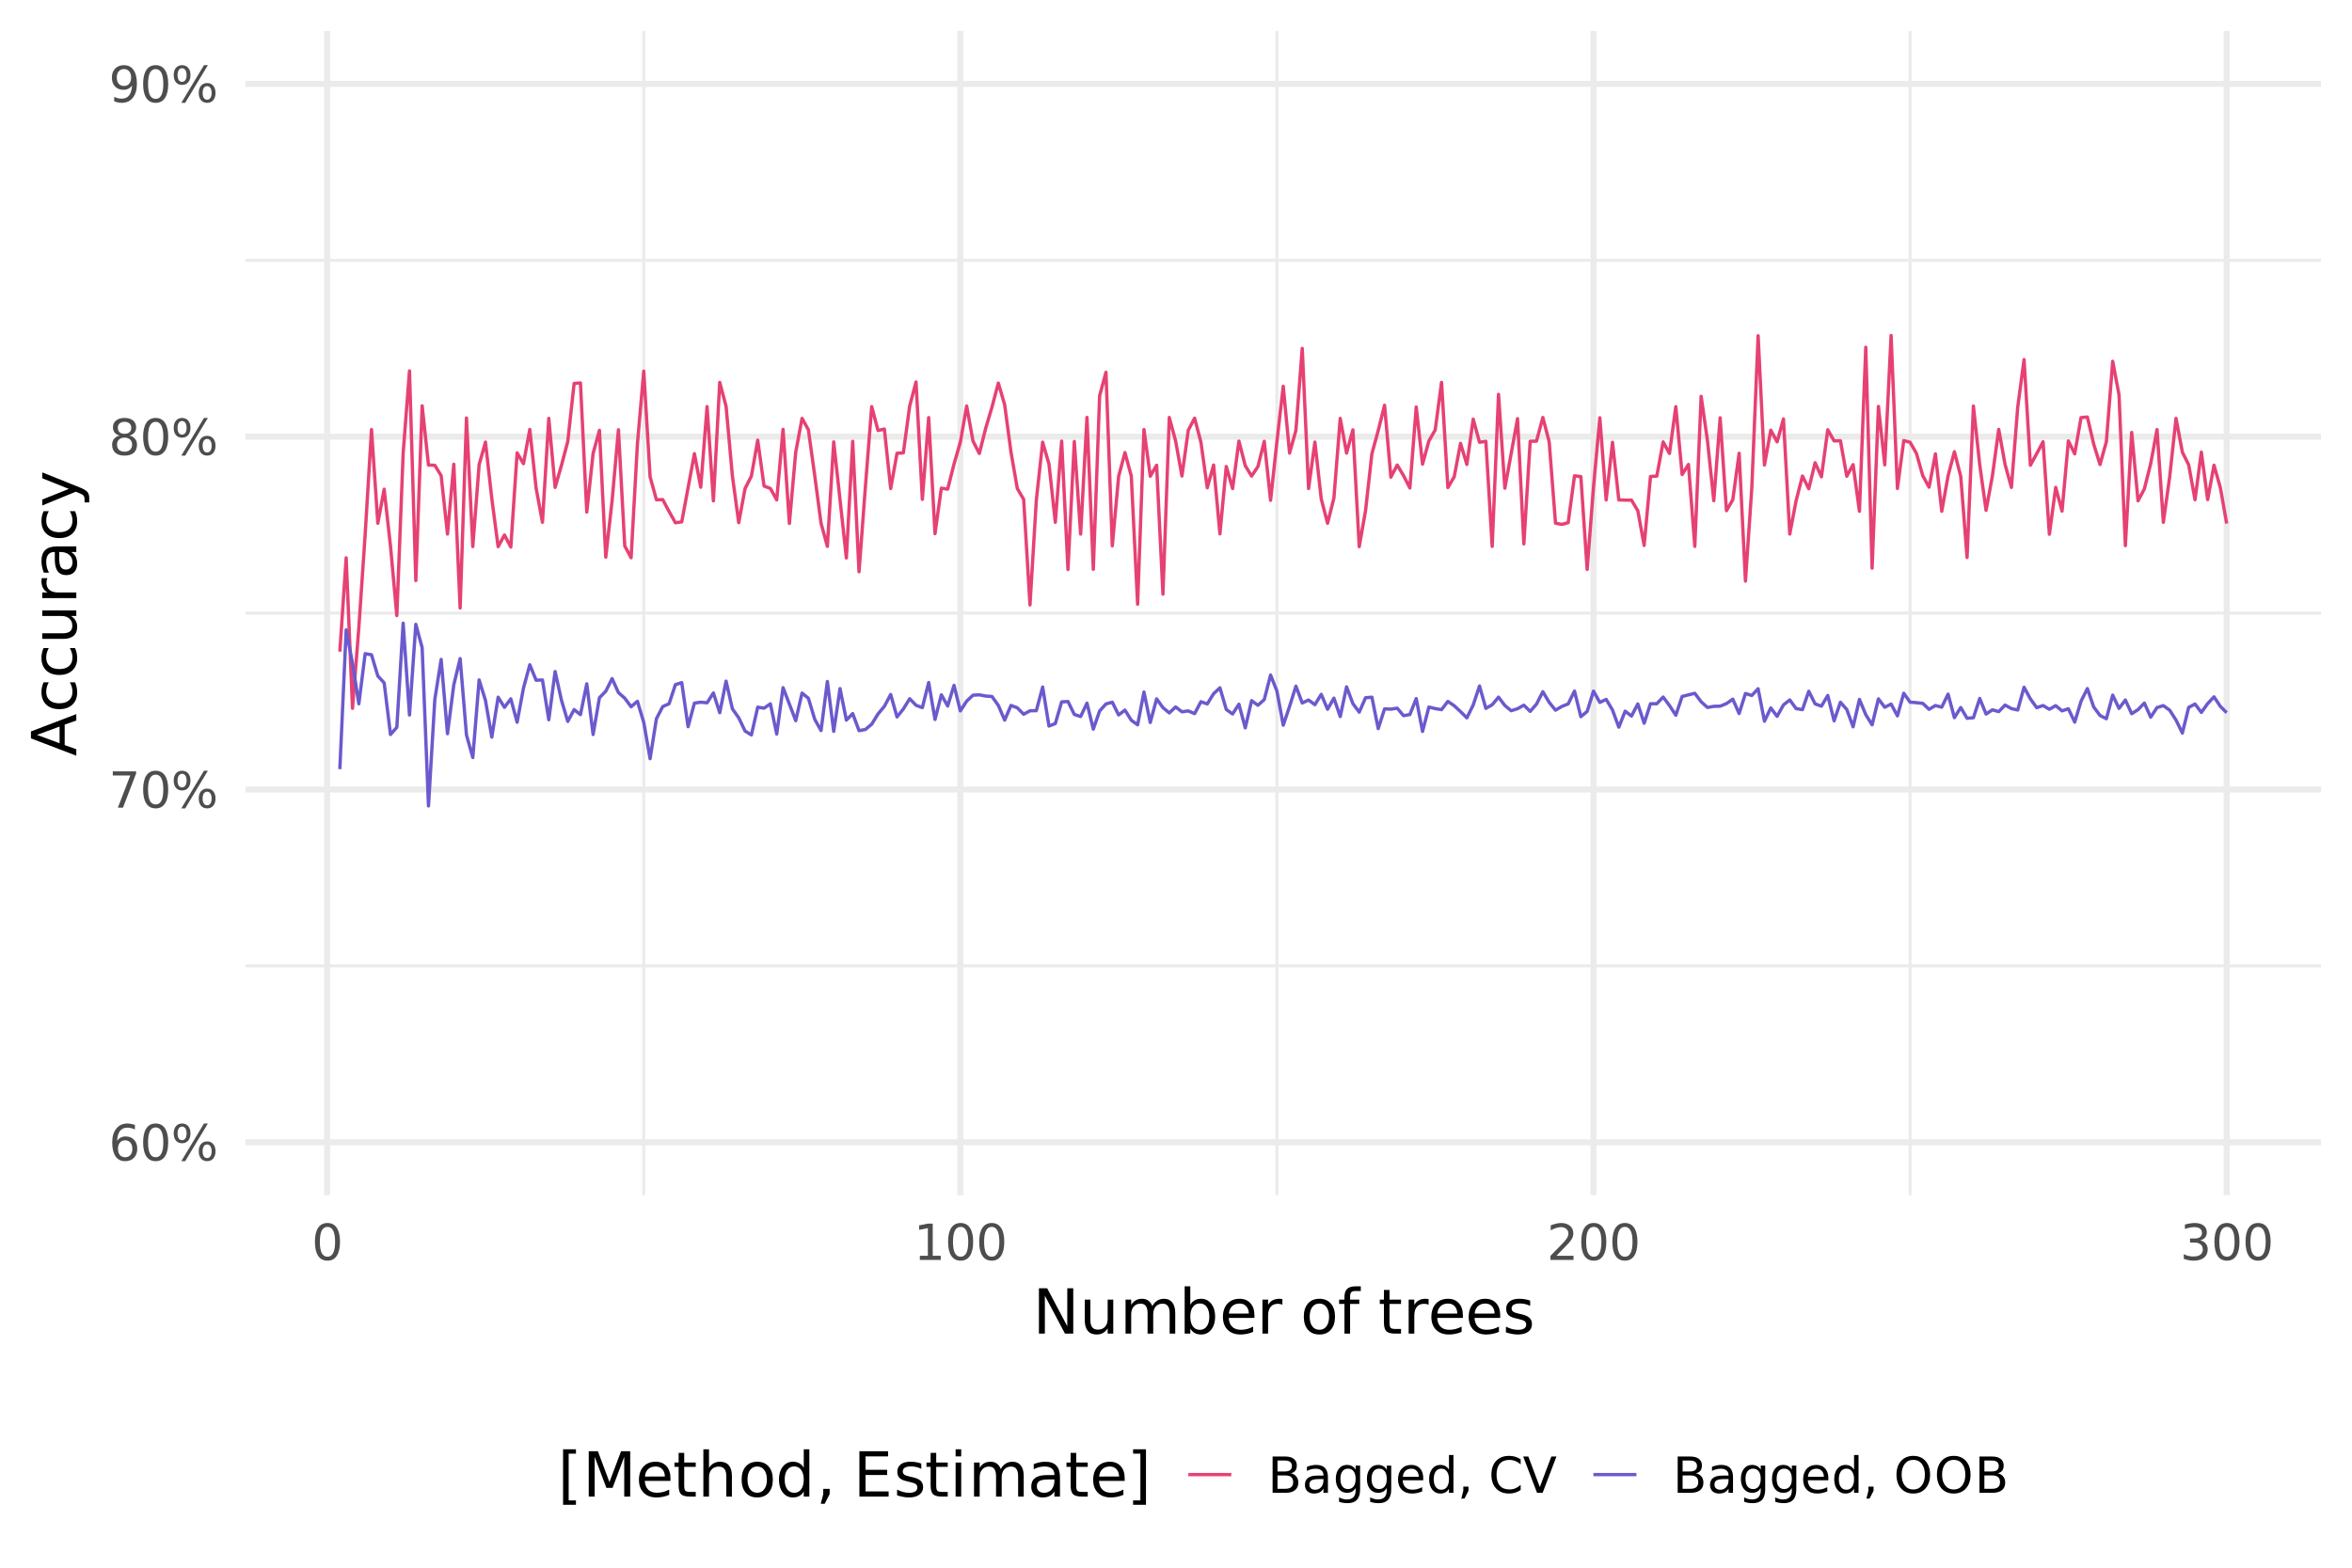 <?xml version="1.0" encoding="UTF-8"?>
<svg xmlns="http://www.w3.org/2000/svg" xmlns:xlink="http://www.w3.org/1999/xlink" width="756" height="504" viewBox="0 0 756 504">
<defs>
<g>
<g id="glyph-0-0">
<path d="M 0.797 2.828 L 0.797 -11.281 L 8.797 -11.281 L 8.797 2.828 Z M 1.703 1.938 L 7.906 1.938 L 7.906 -10.391 L 1.703 -10.391 Z M 1.703 1.938 "/>
</g>
<g id="glyph-0-1">
<path d="M 5.281 -6.469 C 4.57 -6.469 4.008 -6.223 3.594 -5.734 C 3.188 -5.254 2.984 -4.594 2.984 -3.75 C 2.984 -2.906 3.188 -2.238 3.594 -1.75 C 4.008 -1.27 4.57 -1.031 5.281 -1.031 C 5.988 -1.031 6.551 -1.27 6.969 -1.75 C 7.383 -2.238 7.594 -2.906 7.594 -3.75 C 7.594 -4.594 7.383 -5.254 6.969 -5.734 C 6.551 -6.223 5.988 -6.469 5.281 -6.469 Z M 8.422 -11.406 L 8.422 -9.969 C 8.023 -10.156 7.625 -10.297 7.219 -10.391 C 6.812 -10.492 6.41 -10.547 6.016 -10.547 C 4.973 -10.547 4.176 -10.191 3.625 -9.484 C 3.082 -8.785 2.77 -7.727 2.688 -6.312 C 3 -6.758 3.383 -7.102 3.844 -7.344 C 4.312 -7.594 4.82 -7.719 5.375 -7.719 C 6.551 -7.719 7.477 -7.359 8.156 -6.641 C 8.832 -5.93 9.172 -4.969 9.172 -3.75 C 9.172 -2.551 8.816 -1.586 8.109 -0.859 C 7.398 -0.129 6.457 0.234 5.281 0.234 C 3.938 0.234 2.906 -0.281 2.188 -1.312 C 1.477 -2.352 1.125 -3.859 1.125 -5.828 C 1.125 -7.672 1.562 -9.141 2.438 -10.234 C 3.312 -11.328 4.484 -11.875 5.953 -11.875 C 6.348 -11.875 6.75 -11.832 7.156 -11.75 C 7.562 -11.676 7.984 -11.562 8.422 -11.406 Z M 8.422 -11.406 "/>
</g>
<g id="glyph-0-2">
<path d="M 5.094 -10.625 C 4.281 -10.625 3.664 -10.223 3.25 -9.422 C 2.844 -8.629 2.641 -7.43 2.641 -5.828 C 2.641 -4.223 2.844 -3.02 3.25 -2.219 C 3.664 -1.426 4.281 -1.031 5.094 -1.031 C 5.906 -1.031 6.516 -1.426 6.922 -2.219 C 7.336 -3.02 7.547 -4.223 7.547 -5.828 C 7.547 -7.43 7.336 -8.629 6.922 -9.422 C 6.516 -10.223 5.906 -10.625 5.094 -10.625 Z M 5.094 -11.875 C 6.395 -11.875 7.391 -11.359 8.078 -10.328 C 8.773 -9.297 9.125 -7.797 9.125 -5.828 C 9.125 -3.859 8.773 -2.352 8.078 -1.312 C 7.391 -0.281 6.395 0.234 5.094 0.234 C 3.781 0.234 2.781 -0.281 2.094 -1.312 C 1.406 -2.352 1.062 -3.859 1.062 -5.828 C 1.062 -7.797 1.406 -9.297 2.094 -10.328 C 2.781 -11.359 3.781 -11.875 5.094 -11.875 Z M 5.094 -11.875 "/>
</g>
<g id="glyph-0-3">
<path d="M 11.641 -5.141 C 11.18 -5.141 10.82 -4.945 10.562 -4.562 C 10.312 -4.176 10.188 -3.641 10.188 -2.953 C 10.188 -2.273 10.312 -1.738 10.562 -1.344 C 10.82 -0.957 11.18 -0.766 11.641 -0.766 C 12.078 -0.766 12.426 -0.957 12.688 -1.344 C 12.945 -1.738 13.078 -2.273 13.078 -2.953 C 13.078 -3.629 12.945 -4.16 12.688 -4.547 C 12.426 -4.941 12.078 -5.141 11.641 -5.141 Z M 11.641 -6.125 C 12.461 -6.125 13.113 -5.836 13.594 -5.266 C 14.082 -4.691 14.328 -3.922 14.328 -2.953 C 14.328 -1.973 14.082 -1.195 13.594 -0.625 C 13.102 -0.051 12.453 0.234 11.641 0.234 C 10.805 0.234 10.145 -0.051 9.656 -0.625 C 9.176 -1.195 8.938 -1.973 8.938 -2.953 C 8.938 -3.93 9.176 -4.703 9.656 -5.266 C 10.145 -5.836 10.805 -6.125 11.641 -6.125 Z M 3.578 -10.891 C 3.129 -10.891 2.773 -10.691 2.516 -10.297 C 2.254 -9.91 2.125 -9.379 2.125 -8.703 C 2.125 -8.016 2.25 -7.477 2.5 -7.094 C 2.758 -6.707 3.117 -6.516 3.578 -6.516 C 4.023 -6.516 4.379 -6.707 4.641 -7.094 C 4.898 -7.477 5.031 -8.016 5.031 -8.703 C 5.031 -9.379 4.898 -9.91 4.641 -10.297 C 4.379 -10.691 4.023 -10.891 3.578 -10.891 Z M 10.625 -11.875 L 11.875 -11.875 L 4.578 0.234 L 3.328 0.234 Z M 3.578 -11.875 C 4.398 -11.875 5.055 -11.586 5.547 -11.016 C 6.035 -10.453 6.281 -9.68 6.281 -8.703 C 6.281 -7.723 6.035 -6.945 5.547 -6.375 C 5.055 -5.812 4.398 -5.531 3.578 -5.531 C 2.742 -5.531 2.086 -5.812 1.609 -6.375 C 1.129 -6.945 0.891 -7.723 0.891 -8.703 C 0.891 -9.672 1.129 -10.441 1.609 -11.016 C 2.098 -11.586 2.754 -11.875 3.578 -11.875 Z M 3.578 -11.875 "/>
</g>
<g id="glyph-0-4">
<path d="M 1.312 -11.672 L 8.812 -11.672 L 8.812 -11 L 4.578 0 L 2.938 0 L 6.922 -10.344 L 1.312 -10.344 Z M 1.312 -11.672 "/>
</g>
<g id="glyph-0-5">
<path d="M 5.094 -5.547 C 4.344 -5.547 3.75 -5.344 3.312 -4.938 C 2.883 -4.539 2.672 -3.988 2.672 -3.281 C 2.672 -2.582 2.883 -2.031 3.312 -1.625 C 3.75 -1.227 4.344 -1.031 5.094 -1.031 C 5.844 -1.031 6.43 -1.227 6.859 -1.625 C 7.297 -2.031 7.516 -2.582 7.516 -3.281 C 7.516 -3.988 7.297 -4.539 6.859 -4.938 C 6.43 -5.344 5.844 -5.547 5.094 -5.547 Z M 3.516 -6.219 C 2.836 -6.383 2.305 -6.695 1.922 -7.156 C 1.547 -7.625 1.359 -8.191 1.359 -8.859 C 1.359 -9.785 1.691 -10.52 2.359 -11.062 C 3.023 -11.602 3.938 -11.875 5.094 -11.875 C 6.25 -11.875 7.156 -11.602 7.812 -11.062 C 8.477 -10.52 8.812 -9.785 8.812 -8.859 C 8.812 -8.191 8.625 -7.625 8.25 -7.156 C 7.875 -6.695 7.348 -6.383 6.672 -6.219 C 7.43 -6.039 8.023 -5.691 8.453 -5.172 C 8.879 -4.66 9.094 -4.031 9.094 -3.281 C 9.094 -2.156 8.742 -1.285 8.047 -0.672 C 7.359 -0.066 6.375 0.234 5.094 0.234 C 3.801 0.234 2.812 -0.066 2.125 -0.672 C 1.438 -1.285 1.094 -2.156 1.094 -3.281 C 1.094 -4.031 1.305 -4.66 1.734 -5.172 C 2.16 -5.691 2.754 -6.039 3.516 -6.219 Z M 2.938 -8.703 C 2.938 -8.098 3.125 -7.625 3.5 -7.281 C 3.875 -6.945 4.406 -6.781 5.094 -6.781 C 5.77 -6.781 6.297 -6.945 6.672 -7.281 C 7.055 -7.625 7.25 -8.098 7.25 -8.703 C 7.25 -9.305 7.055 -9.773 6.672 -10.109 C 6.297 -10.453 5.77 -10.625 5.094 -10.625 C 4.406 -10.625 3.875 -10.453 3.5 -10.109 C 3.125 -9.773 2.938 -9.305 2.938 -8.703 Z M 2.938 -8.703 "/>
</g>
<g id="glyph-0-6">
<path d="M 1.766 -0.25 L 1.766 -1.688 C 2.16 -1.5 2.562 -1.352 2.969 -1.25 C 3.375 -1.156 3.77 -1.109 4.156 -1.109 C 5.195 -1.109 5.992 -1.457 6.547 -2.156 C 7.098 -2.852 7.41 -3.914 7.484 -5.344 C 7.18 -4.895 6.797 -4.551 6.328 -4.312 C 5.867 -4.07 5.359 -3.953 4.797 -3.953 C 3.629 -3.953 2.707 -4.305 2.031 -5.016 C 1.352 -5.723 1.016 -6.688 1.016 -7.906 C 1.016 -9.102 1.367 -10.062 2.078 -10.781 C 2.785 -11.508 3.727 -11.875 4.906 -11.875 C 6.25 -11.875 7.273 -11.359 7.984 -10.328 C 8.703 -9.297 9.062 -7.797 9.062 -5.828 C 9.062 -3.984 8.625 -2.508 7.75 -1.406 C 6.875 -0.312 5.703 0.234 4.234 0.234 C 3.836 0.234 3.438 0.191 3.031 0.109 C 2.625 0.023 2.203 -0.094 1.766 -0.25 Z M 4.906 -5.188 C 5.613 -5.188 6.172 -5.426 6.578 -5.906 C 6.992 -6.395 7.203 -7.062 7.203 -7.906 C 7.203 -8.75 6.992 -9.41 6.578 -9.891 C 6.172 -10.379 5.613 -10.625 4.906 -10.625 C 4.195 -10.625 3.633 -10.379 3.219 -9.891 C 2.801 -9.41 2.594 -8.75 2.594 -7.906 C 2.594 -7.062 2.801 -6.395 3.219 -5.906 C 3.633 -5.426 4.195 -5.188 4.906 -5.188 Z M 4.906 -5.188 "/>
</g>
<g id="glyph-0-7">
<path d="M 1.984 -1.328 L 4.562 -1.328 L 4.562 -10.234 L 1.766 -9.672 L 1.766 -11.109 L 4.547 -11.672 L 6.125 -11.672 L 6.125 -1.328 L 8.703 -1.328 L 8.703 0 L 1.984 0 Z M 1.984 -1.328 "/>
</g>
<g id="glyph-0-8">
<path d="M 3.078 -1.328 L 8.578 -1.328 L 8.578 0 L 1.172 0 L 1.172 -1.328 C 1.773 -1.953 2.594 -2.785 3.625 -3.828 C 4.656 -4.867 5.305 -5.539 5.578 -5.844 C 6.078 -6.414 6.426 -6.895 6.625 -7.281 C 6.832 -7.676 6.938 -8.066 6.938 -8.453 C 6.938 -9.066 6.719 -9.566 6.281 -9.953 C 5.844 -10.348 5.273 -10.547 4.578 -10.547 C 4.086 -10.547 3.566 -10.457 3.016 -10.281 C 2.461 -10.113 1.875 -9.859 1.25 -9.516 L 1.25 -11.109 C 1.883 -11.359 2.477 -11.547 3.031 -11.672 C 3.582 -11.805 4.086 -11.875 4.547 -11.875 C 5.754 -11.875 6.719 -11.57 7.438 -10.969 C 8.156 -10.363 8.516 -9.555 8.516 -8.547 C 8.516 -8.066 8.426 -7.613 8.25 -7.188 C 8.07 -6.758 7.742 -6.254 7.266 -5.672 C 7.141 -5.516 6.727 -5.078 6.031 -4.359 C 5.332 -3.641 4.348 -2.629 3.078 -1.328 Z M 3.078 -1.328 "/>
</g>
<g id="glyph-0-9">
<path d="M 6.5 -6.297 C 7.25 -6.129 7.836 -5.789 8.266 -5.281 C 8.691 -4.77 8.906 -4.141 8.906 -3.391 C 8.906 -2.242 8.508 -1.352 7.719 -0.719 C 6.926 -0.082 5.801 0.234 4.344 0.234 C 3.852 0.234 3.348 0.18 2.828 0.078 C 2.305 -0.016 1.77 -0.16 1.219 -0.359 L 1.219 -1.875 C 1.656 -1.625 2.133 -1.43 2.656 -1.297 C 3.176 -1.172 3.723 -1.109 4.297 -1.109 C 5.285 -1.109 6.035 -1.301 6.547 -1.688 C 7.066 -2.082 7.328 -2.648 7.328 -3.391 C 7.328 -4.078 7.086 -4.613 6.609 -5 C 6.129 -5.395 5.457 -5.594 4.594 -5.594 L 3.234 -5.594 L 3.234 -6.891 L 4.656 -6.891 C 5.438 -6.891 6.031 -7.039 6.438 -7.344 C 6.852 -7.656 7.062 -8.102 7.062 -8.688 C 7.062 -9.289 6.848 -9.75 6.422 -10.062 C 5.992 -10.383 5.383 -10.547 4.594 -10.547 C 4.164 -10.547 3.703 -10.5 3.203 -10.406 C 2.711 -10.312 2.172 -10.164 1.578 -9.969 L 1.578 -11.375 C 2.172 -11.539 2.727 -11.664 3.25 -11.75 C 3.781 -11.832 4.273 -11.875 4.734 -11.875 C 5.93 -11.875 6.879 -11.602 7.578 -11.062 C 8.273 -10.52 8.625 -9.785 8.625 -8.859 C 8.625 -8.211 8.438 -7.664 8.062 -7.219 C 7.695 -6.77 7.176 -6.461 6.5 -6.297 Z M 6.5 -6.297 "/>
</g>
<g id="glyph-0-10">
<path d="M 3.156 -5.578 L 3.156 -1.297 L 5.688 -1.297 C 6.531 -1.297 7.156 -1.473 7.562 -1.828 C 7.977 -2.18 8.188 -2.719 8.188 -3.438 C 8.188 -4.164 7.977 -4.703 7.562 -5.047 C 7.156 -5.398 6.531 -5.578 5.688 -5.578 Z M 3.156 -10.375 L 3.156 -6.859 L 5.484 -6.859 C 6.254 -6.859 6.828 -7 7.203 -7.281 C 7.586 -7.57 7.781 -8.016 7.781 -8.609 C 7.781 -9.203 7.586 -9.645 7.203 -9.938 C 6.828 -10.227 6.254 -10.375 5.484 -10.375 Z M 1.578 -11.672 L 5.609 -11.672 C 6.805 -11.672 7.727 -11.422 8.375 -10.922 C 9.031 -10.422 9.359 -9.707 9.359 -8.781 C 9.359 -8.07 9.191 -7.504 8.859 -7.078 C 8.523 -6.66 8.035 -6.398 7.391 -6.297 C 8.172 -6.129 8.773 -5.781 9.203 -5.25 C 9.629 -4.719 9.844 -4.055 9.844 -3.266 C 9.844 -2.223 9.488 -1.414 8.781 -0.844 C 8.07 -0.281 7.066 0 5.766 0 L 1.578 0 Z M 1.578 -11.672 "/>
</g>
<g id="glyph-0-11">
<path d="M 5.484 -4.406 C 4.328 -4.406 3.523 -4.27 3.078 -4 C 2.629 -3.738 2.406 -3.285 2.406 -2.641 C 2.406 -2.129 2.57 -1.723 2.906 -1.422 C 3.238 -1.129 3.695 -0.984 4.281 -0.984 C 5.07 -0.984 5.707 -1.266 6.188 -1.828 C 6.676 -2.391 6.922 -3.141 6.922 -4.078 L 6.922 -4.406 Z M 8.359 -5 L 8.359 0 L 6.922 0 L 6.922 -1.328 C 6.586 -0.797 6.176 -0.398 5.688 -0.141 C 5.195 0.109 4.598 0.234 3.891 0.234 C 2.992 0.234 2.281 -0.016 1.75 -0.516 C 1.227 -1.023 0.969 -1.703 0.969 -2.547 C 0.969 -3.535 1.297 -4.281 1.953 -4.781 C 2.609 -5.281 3.594 -5.531 4.906 -5.531 L 6.922 -5.531 L 6.922 -5.672 C 6.922 -6.328 6.703 -6.836 6.266 -7.203 C 5.828 -7.566 5.219 -7.75 4.438 -7.75 C 3.938 -7.75 3.445 -7.688 2.969 -7.562 C 2.5 -7.445 2.047 -7.27 1.609 -7.031 L 1.609 -8.359 C 2.129 -8.555 2.633 -8.707 3.125 -8.812 C 3.625 -8.914 4.109 -8.969 4.578 -8.969 C 5.848 -8.969 6.797 -8.641 7.422 -7.984 C 8.047 -7.328 8.359 -6.332 8.359 -5 Z M 8.359 -5 "/>
</g>
<g id="glyph-0-12">
<path d="M 7.266 -4.484 C 7.266 -5.523 7.051 -6.332 6.625 -6.906 C 6.195 -7.477 5.594 -7.766 4.812 -7.766 C 4.039 -7.766 3.441 -7.477 3.016 -6.906 C 2.586 -6.332 2.375 -5.523 2.375 -4.484 C 2.375 -3.441 2.586 -2.633 3.016 -2.062 C 3.441 -1.488 4.039 -1.203 4.812 -1.203 C 5.594 -1.203 6.195 -1.488 6.625 -2.062 C 7.051 -2.633 7.266 -3.441 7.266 -4.484 Z M 8.703 -1.094 C 8.703 0.406 8.367 1.516 7.703 2.234 C 7.047 2.961 6.035 3.328 4.672 3.328 C 4.172 3.328 3.695 3.289 3.25 3.219 C 2.801 3.145 2.363 3.031 1.938 2.875 L 1.938 1.469 C 2.363 1.695 2.781 1.863 3.188 1.969 C 3.602 2.082 4.023 2.141 4.453 2.141 C 5.391 2.141 6.094 1.895 6.562 1.406 C 7.031 0.914 7.266 0.172 7.266 -0.828 L 7.266 -1.547 C 6.973 -1.023 6.594 -0.633 6.125 -0.375 C 5.664 -0.125 5.113 0 4.469 0 C 3.395 0 2.531 -0.406 1.875 -1.219 C 1.219 -2.039 0.891 -3.129 0.891 -4.484 C 0.891 -5.836 1.219 -6.922 1.875 -7.734 C 2.531 -8.555 3.395 -8.969 4.469 -8.969 C 5.113 -8.969 5.664 -8.836 6.125 -8.578 C 6.594 -8.328 6.973 -7.941 7.266 -7.422 L 7.266 -8.75 L 8.703 -8.75 Z M 8.703 -1.094 "/>
</g>
<g id="glyph-0-13">
<path d="M 9 -4.734 L 9 -4.031 L 2.391 -4.031 C 2.453 -3.039 2.75 -2.285 3.281 -1.766 C 3.812 -1.254 4.555 -1 5.516 -1 C 6.066 -1 6.598 -1.066 7.109 -1.203 C 7.629 -1.336 8.145 -1.539 8.656 -1.812 L 8.656 -0.453 C 8.145 -0.234 7.617 -0.066 7.078 0.047 C 6.535 0.172 5.984 0.234 5.422 0.234 C 4.023 0.234 2.922 -0.172 2.109 -0.984 C 1.297 -1.805 0.891 -2.91 0.891 -4.297 C 0.891 -5.723 1.273 -6.859 2.047 -7.703 C 2.816 -8.547 3.859 -8.969 5.172 -8.969 C 6.348 -8.969 7.281 -8.586 7.969 -7.828 C 8.656 -7.066 9 -6.035 9 -4.734 Z M 7.562 -5.156 C 7.551 -5.945 7.328 -6.578 6.891 -7.047 C 6.461 -7.516 5.895 -7.75 5.188 -7.75 C 4.383 -7.75 3.742 -7.52 3.266 -7.062 C 2.785 -6.613 2.508 -5.977 2.438 -5.156 Z M 7.562 -5.156 "/>
</g>
<g id="glyph-0-14">
<path d="M 7.266 -7.422 L 7.266 -12.156 L 8.703 -12.156 L 8.703 0 L 7.266 0 L 7.266 -1.312 C 6.961 -0.789 6.582 -0.398 6.125 -0.141 C 5.664 0.109 5.113 0.234 4.469 0.234 C 3.406 0.234 2.539 -0.188 1.875 -1.031 C 1.219 -1.883 0.891 -3 0.891 -4.375 C 0.891 -5.75 1.219 -6.859 1.875 -7.703 C 2.539 -8.547 3.406 -8.969 4.469 -8.969 C 5.113 -8.969 5.664 -8.836 6.125 -8.578 C 6.582 -8.328 6.961 -7.941 7.266 -7.422 Z M 2.375 -4.375 C 2.375 -3.312 2.586 -2.477 3.016 -1.875 C 3.453 -1.281 4.051 -0.984 4.812 -0.984 C 5.57 -0.984 6.172 -1.281 6.609 -1.875 C 7.047 -2.477 7.266 -3.312 7.266 -4.375 C 7.266 -5.426 7.047 -6.254 6.609 -6.859 C 6.172 -7.461 5.57 -7.766 4.812 -7.766 C 4.051 -7.766 3.453 -7.461 3.016 -6.859 C 2.586 -6.254 2.375 -5.426 2.375 -4.375 Z M 2.375 -4.375 "/>
</g>
<g id="glyph-0-15">
<path d="M 1.875 -1.984 L 3.531 -1.984 L 3.531 -0.641 L 2.25 1.859 L 1.234 1.859 L 1.875 -0.641 Z M 1.875 -1.984 "/>
</g>
<g id="glyph-0-16">
</g>
<g id="glyph-0-17">
<path d="M 10.312 -10.766 L 10.312 -9.109 C 9.781 -9.598 9.211 -9.961 8.609 -10.203 C 8.004 -10.453 7.363 -10.578 6.688 -10.578 C 5.352 -10.578 4.332 -10.172 3.625 -9.359 C 2.914 -8.547 2.562 -7.367 2.562 -5.828 C 2.562 -4.285 2.914 -3.109 3.625 -2.297 C 4.332 -1.484 5.352 -1.078 6.688 -1.078 C 7.363 -1.078 8.004 -1.195 8.609 -1.438 C 9.211 -1.688 9.781 -2.055 10.312 -2.547 L 10.312 -0.906 C 9.758 -0.531 9.172 -0.242 8.547 -0.047 C 7.93 0.141 7.281 0.234 6.594 0.234 C 4.832 0.234 3.441 -0.305 2.422 -1.391 C 1.41 -2.473 0.906 -3.953 0.906 -5.828 C 0.906 -7.703 1.41 -9.176 2.422 -10.25 C 3.441 -11.332 4.832 -11.875 6.594 -11.875 C 7.289 -11.875 7.945 -11.781 8.562 -11.594 C 9.188 -11.414 9.77 -11.141 10.312 -10.766 Z M 10.312 -10.766 "/>
</g>
<g id="glyph-0-18">
<path d="M 4.578 0 L 0.125 -11.672 L 1.781 -11.672 L 5.469 -1.844 L 9.172 -11.672 L 10.812 -11.672 L 6.375 0 Z M 4.578 0 "/>
</g>
<g id="glyph-0-19">
<path d="M 6.312 -10.594 C 5.164 -10.594 4.254 -10.164 3.578 -9.312 C 2.898 -8.457 2.562 -7.297 2.562 -5.828 C 2.562 -4.359 2.898 -3.195 3.578 -2.344 C 4.254 -1.488 5.164 -1.062 6.312 -1.062 C 7.457 -1.062 8.363 -1.488 9.031 -2.344 C 9.695 -3.195 10.031 -4.359 10.031 -5.828 C 10.031 -7.297 9.695 -8.457 9.031 -9.312 C 8.363 -10.164 7.457 -10.594 6.312 -10.594 Z M 6.312 -11.875 C 7.945 -11.875 9.254 -11.328 10.234 -10.234 C 11.211 -9.141 11.703 -7.672 11.703 -5.828 C 11.703 -3.984 11.211 -2.508 10.234 -1.406 C 9.254 -0.312 7.945 0.234 6.312 0.234 C 4.664 0.234 3.352 -0.312 2.375 -1.406 C 1.395 -2.508 0.906 -3.984 0.906 -5.828 C 0.906 -7.672 1.395 -9.141 2.375 -10.234 C 3.352 -11.328 4.664 -11.875 6.312 -11.875 Z M 6.312 -11.875 "/>
</g>
<g id="glyph-1-0">
<path d="M 1 3.531 L 1 -14.109 L 11 -14.109 L 11 3.531 Z M 2.125 2.422 L 9.891 2.422 L 9.891 -12.984 L 2.125 -12.984 Z M 2.125 2.422 "/>
</g>
<g id="glyph-1-1">
<path d="M 1.969 -14.578 L 4.625 -14.578 L 11.078 -2.391 L 11.078 -14.578 L 13 -14.578 L 13 0 L 10.344 0 L 3.875 -12.203 L 3.875 0 L 1.969 0 Z M 1.969 -14.578 "/>
</g>
<g id="glyph-1-2">
<path d="M 1.703 -4.312 L 1.703 -10.938 L 3.5 -10.938 L 3.5 -4.391 C 3.5 -3.348 3.695 -2.566 4.094 -2.047 C 4.5 -1.535 5.109 -1.281 5.922 -1.281 C 6.891 -1.281 7.656 -1.586 8.219 -2.203 C 8.781 -2.828 9.062 -3.672 9.062 -4.734 L 9.062 -10.938 L 10.859 -10.938 L 10.859 0 L 9.062 0 L 9.062 -1.688 C 8.625 -1.02 8.117 -0.523 7.547 -0.203 C 6.973 0.117 6.301 0.281 5.531 0.281 C 4.281 0.281 3.328 -0.109 2.672 -0.891 C 2.023 -1.672 1.703 -2.812 1.703 -4.312 Z M 1.703 -4.312 "/>
</g>
<g id="glyph-1-3">
<path d="M 10.406 -8.844 C 10.852 -9.645 11.391 -10.238 12.016 -10.625 C 12.641 -11.008 13.375 -11.203 14.219 -11.203 C 15.352 -11.203 16.227 -10.801 16.844 -10 C 17.469 -9.207 17.781 -8.078 17.781 -6.609 L 17.781 0 L 15.984 0 L 15.984 -6.547 C 15.984 -7.586 15.797 -8.363 15.422 -8.875 C 15.047 -9.383 14.477 -9.641 13.719 -9.641 C 12.789 -9.641 12.055 -9.328 11.516 -8.703 C 10.973 -8.086 10.703 -7.25 10.703 -6.188 L 10.703 0 L 8.891 0 L 8.891 -6.547 C 8.891 -7.598 8.703 -8.375 8.328 -8.875 C 7.961 -9.383 7.395 -9.641 6.625 -9.641 C 5.707 -9.641 4.977 -9.328 4.438 -8.703 C 3.895 -8.086 3.625 -7.25 3.625 -6.188 L 3.625 0 L 1.812 0 L 1.812 -10.938 L 3.625 -10.938 L 3.625 -9.234 C 4.031 -9.91 4.52 -10.406 5.094 -10.719 C 5.664 -11.039 6.348 -11.203 7.141 -11.203 C 7.93 -11.203 8.602 -11 9.156 -10.594 C 9.719 -10.188 10.133 -9.602 10.406 -8.844 Z M 10.406 -8.844 "/>
</g>
<g id="glyph-1-4">
<path d="M 9.734 -5.453 C 9.734 -6.773 9.461 -7.812 8.922 -8.562 C 8.379 -9.32 7.633 -9.703 6.688 -9.703 C 5.727 -9.703 4.977 -9.32 4.438 -8.562 C 3.895 -7.812 3.625 -6.773 3.625 -5.453 C 3.625 -4.141 3.895 -3.102 4.438 -2.344 C 4.977 -1.594 5.727 -1.219 6.688 -1.219 C 7.633 -1.219 8.379 -1.594 8.922 -2.344 C 9.461 -3.102 9.734 -4.141 9.734 -5.453 Z M 3.625 -9.281 C 4 -9.926 4.473 -10.406 5.047 -10.719 C 5.629 -11.039 6.32 -11.203 7.125 -11.203 C 8.445 -11.203 9.523 -10.672 10.359 -9.609 C 11.191 -8.555 11.609 -7.172 11.609 -5.453 C 11.609 -3.734 11.191 -2.348 10.359 -1.297 C 9.523 -0.242 8.445 0.281 7.125 0.281 C 6.32 0.281 5.629 0.125 5.047 -0.188 C 4.473 -0.508 4 -0.992 3.625 -1.641 L 3.625 0 L 1.812 0 L 1.812 -15.203 L 3.625 -15.203 Z M 3.625 -9.281 "/>
</g>
<g id="glyph-1-5">
<path d="M 11.234 -5.922 L 11.234 -5.047 L 2.984 -5.047 C 3.055 -3.805 3.426 -2.859 4.094 -2.203 C 4.758 -1.555 5.691 -1.234 6.891 -1.234 C 7.578 -1.234 8.242 -1.316 8.891 -1.484 C 9.535 -1.66 10.18 -1.914 10.828 -2.25 L 10.828 -0.562 C 10.18 -0.281 9.52 -0.07 8.844 0.062 C 8.164 0.207 7.477 0.281 6.781 0.281 C 5.031 0.281 3.645 -0.223 2.625 -1.234 C 1.613 -2.254 1.109 -3.629 1.109 -5.359 C 1.109 -7.148 1.586 -8.57 2.547 -9.625 C 3.516 -10.676 4.82 -11.203 6.469 -11.203 C 7.938 -11.203 9.098 -10.727 9.953 -9.781 C 10.805 -8.832 11.234 -7.547 11.234 -5.922 Z M 9.438 -6.453 C 9.426 -7.43 9.148 -8.211 8.609 -8.797 C 8.078 -9.379 7.367 -9.672 6.484 -9.672 C 5.484 -9.672 4.68 -9.391 4.078 -8.828 C 3.473 -8.266 3.125 -7.469 3.031 -6.438 Z M 9.438 -6.453 "/>
</g>
<g id="glyph-1-6">
<path d="M 8.219 -9.266 C 8.02 -9.379 7.801 -9.461 7.562 -9.516 C 7.32 -9.566 7.062 -9.594 6.781 -9.594 C 5.758 -9.594 4.977 -9.266 4.438 -8.609 C 3.895 -7.953 3.625 -7.004 3.625 -5.766 L 3.625 0 L 1.812 0 L 1.812 -10.938 L 3.625 -10.938 L 3.625 -9.234 C 4 -9.898 4.488 -10.395 5.094 -10.719 C 5.695 -11.039 6.438 -11.203 7.312 -11.203 C 7.426 -11.203 7.555 -11.191 7.703 -11.172 C 7.859 -11.16 8.031 -11.141 8.219 -11.109 Z M 8.219 -9.266 "/>
</g>
<g id="glyph-1-7">
</g>
<g id="glyph-1-8">
<path d="M 6.125 -9.672 C 5.156 -9.672 4.391 -9.297 3.828 -8.547 C 3.273 -7.797 3 -6.766 3 -5.453 C 3 -4.148 3.273 -3.117 3.828 -2.359 C 4.391 -1.609 5.156 -1.234 6.125 -1.234 C 7.082 -1.234 7.836 -1.609 8.391 -2.359 C 8.953 -3.117 9.234 -4.148 9.234 -5.453 C 9.234 -6.754 8.953 -7.781 8.391 -8.531 C 7.836 -9.289 7.082 -9.672 6.125 -9.672 Z M 6.125 -11.203 C 7.688 -11.203 8.91 -10.691 9.797 -9.672 C 10.691 -8.66 11.141 -7.254 11.141 -5.453 C 11.141 -3.672 10.691 -2.27 9.797 -1.25 C 8.91 -0.227 7.688 0.281 6.125 0.281 C 4.551 0.281 3.32 -0.227 2.438 -1.25 C 1.551 -2.27 1.109 -3.672 1.109 -5.453 C 1.109 -7.254 1.551 -8.66 2.438 -9.672 C 3.32 -10.691 4.551 -11.203 6.125 -11.203 Z M 6.125 -11.203 "/>
</g>
<g id="glyph-1-9">
<path d="M 7.422 -15.203 L 7.422 -13.703 L 5.703 -13.703 C 5.055 -13.703 4.609 -13.57 4.359 -13.312 C 4.109 -13.051 3.984 -12.582 3.984 -11.906 L 3.984 -10.938 L 6.938 -10.938 L 6.938 -9.547 L 3.984 -9.547 L 3.984 0 L 2.172 0 L 2.172 -9.547 L 0.453 -9.547 L 0.453 -10.938 L 2.172 -10.938 L 2.172 -11.703 C 2.172 -12.922 2.453 -13.805 3.016 -14.359 C 3.586 -14.922 4.488 -15.203 5.719 -15.203 Z M 7.422 -15.203 "/>
</g>
<g id="glyph-1-10">
<path d="M 3.656 -14.047 L 3.656 -10.938 L 7.359 -10.938 L 7.359 -9.547 L 3.656 -9.547 L 3.656 -3.609 C 3.656 -2.711 3.773 -2.133 4.016 -1.875 C 4.266 -1.625 4.766 -1.5 5.516 -1.5 L 7.359 -1.5 L 7.359 0 L 5.516 0 C 4.129 0 3.172 -0.254 2.641 -0.766 C 2.117 -1.285 1.859 -2.234 1.859 -3.609 L 1.859 -9.547 L 0.531 -9.547 L 0.531 -10.938 L 1.859 -10.938 L 1.859 -14.047 Z M 3.656 -14.047 "/>
</g>
<g id="glyph-1-11">
<path d="M 8.859 -10.609 L 8.859 -8.922 C 8.348 -9.18 7.816 -9.375 7.266 -9.5 C 6.723 -9.633 6.16 -9.703 5.578 -9.703 C 4.68 -9.703 4.008 -9.562 3.562 -9.281 C 3.125 -9.008 2.906 -8.602 2.906 -8.062 C 2.906 -7.645 3.062 -7.316 3.375 -7.078 C 3.695 -6.836 4.336 -6.609 5.297 -6.391 L 5.922 -6.266 C 7.191 -5.984 8.094 -5.594 8.625 -5.094 C 9.164 -4.602 9.438 -3.91 9.438 -3.016 C 9.438 -2.004 9.035 -1.203 8.234 -0.609 C 7.43 -0.016 6.328 0.281 4.922 0.281 C 4.336 0.281 3.727 0.223 3.094 0.109 C 2.457 -0.004 1.785 -0.176 1.078 -0.406 L 1.078 -2.25 C 1.742 -1.906 2.398 -1.645 3.047 -1.469 C 3.691 -1.301 4.332 -1.219 4.969 -1.219 C 5.812 -1.219 6.457 -1.363 6.906 -1.656 C 7.363 -1.945 7.594 -2.352 7.594 -2.875 C 7.594 -3.363 7.426 -3.738 7.094 -4 C 6.77 -4.258 6.051 -4.508 4.938 -4.75 L 4.312 -4.906 C 3.195 -5.133 2.391 -5.488 1.891 -5.969 C 1.398 -6.457 1.156 -7.129 1.156 -7.984 C 1.156 -9.004 1.52 -9.797 2.25 -10.359 C 2.977 -10.922 4.016 -11.203 5.359 -11.203 C 6.023 -11.203 6.648 -11.148 7.234 -11.047 C 7.816 -10.953 8.359 -10.805 8.859 -10.609 Z M 8.859 -10.609 "/>
</g>
<g id="glyph-1-12">
<path d="M 1.719 -15.203 L 5.859 -15.203 L 5.859 -13.797 L 3.516 -13.797 L 3.516 1.234 L 5.859 1.234 L 5.859 2.641 L 1.719 2.641 Z M 1.719 -15.203 "/>
</g>
<g id="glyph-1-13">
<path d="M 1.969 -14.578 L 4.906 -14.578 L 8.625 -4.656 L 12.359 -14.578 L 15.297 -14.578 L 15.297 0 L 13.375 0 L 13.375 -12.797 L 9.625 -2.797 L 7.641 -2.797 L 3.875 -12.797 L 3.875 0 L 1.969 0 Z M 1.969 -14.578 "/>
</g>
<g id="glyph-1-14">
<path d="M 10.984 -6.609 L 10.984 0 L 9.188 0 L 9.188 -6.547 C 9.188 -7.578 8.984 -8.348 8.578 -8.859 C 8.172 -9.379 7.566 -9.641 6.766 -9.641 C 5.785 -9.641 5.016 -9.328 4.453 -8.703 C 3.898 -8.086 3.625 -7.25 3.625 -6.188 L 3.625 0 L 1.812 0 L 1.812 -15.203 L 3.625 -15.203 L 3.625 -9.234 C 4.051 -9.891 4.555 -10.379 5.141 -10.703 C 5.723 -11.035 6.395 -11.203 7.156 -11.203 C 8.414 -11.203 9.367 -10.812 10.016 -10.031 C 10.66 -9.258 10.984 -8.117 10.984 -6.609 Z M 10.984 -6.609 "/>
</g>
<g id="glyph-1-15">
<path d="M 9.078 -9.281 L 9.078 -15.203 L 10.875 -15.203 L 10.875 0 L 9.078 0 L 9.078 -1.641 C 8.703 -0.992 8.223 -0.508 7.641 -0.188 C 7.066 0.125 6.379 0.281 5.578 0.281 C 4.254 0.281 3.176 -0.242 2.344 -1.297 C 1.52 -2.348 1.109 -3.734 1.109 -5.453 C 1.109 -7.172 1.52 -8.555 2.344 -9.609 C 3.176 -10.672 4.254 -11.203 5.578 -11.203 C 6.379 -11.203 7.066 -11.039 7.641 -10.719 C 8.223 -10.406 8.703 -9.926 9.078 -9.281 Z M 2.953 -5.453 C 2.953 -4.141 3.223 -3.102 3.766 -2.344 C 4.316 -1.594 5.066 -1.219 6.016 -1.219 C 6.961 -1.219 7.707 -1.594 8.25 -2.344 C 8.801 -3.102 9.078 -4.141 9.078 -5.453 C 9.078 -6.773 8.801 -7.812 8.25 -8.562 C 7.707 -9.32 6.961 -9.703 6.016 -9.703 C 5.066 -9.703 4.316 -9.32 3.766 -8.562 C 3.223 -7.812 2.953 -6.773 2.953 -5.453 Z M 2.953 -5.453 "/>
</g>
<g id="glyph-1-16">
<path d="M 2.344 -2.484 L 4.406 -2.484 L 4.406 -0.797 L 2.797 2.328 L 1.547 2.328 L 2.344 -0.797 Z M 2.344 -2.484 "/>
</g>
<g id="glyph-1-17">
<path d="M 1.969 -14.578 L 11.188 -14.578 L 11.188 -12.922 L 3.938 -12.922 L 3.938 -8.609 L 10.875 -8.609 L 10.875 -6.938 L 3.938 -6.938 L 3.938 -1.656 L 11.359 -1.656 L 11.359 0 L 1.969 0 Z M 1.969 -14.578 "/>
</g>
<g id="glyph-1-18">
<path d="M 1.891 -10.938 L 3.688 -10.938 L 3.688 0 L 1.891 0 Z M 1.891 -15.203 L 3.688 -15.203 L 3.688 -12.922 L 1.891 -12.922 Z M 1.891 -15.203 "/>
</g>
<g id="glyph-1-19">
<path d="M 6.859 -5.5 C 5.398 -5.5 4.391 -5.332 3.828 -5 C 3.273 -4.664 3 -4.098 3 -3.297 C 3 -2.66 3.207 -2.156 3.625 -1.781 C 4.051 -1.406 4.625 -1.219 5.344 -1.219 C 6.344 -1.219 7.141 -1.57 7.734 -2.281 C 8.336 -2.988 8.641 -3.926 8.641 -5.094 L 8.641 -5.5 Z M 10.438 -6.234 L 10.438 0 L 8.641 0 L 8.641 -1.656 C 8.234 -1 7.723 -0.508 7.109 -0.188 C 6.492 0.125 5.742 0.281 4.859 0.281 C 3.742 0.281 2.852 -0.031 2.188 -0.656 C 1.531 -1.289 1.203 -2.133 1.203 -3.188 C 1.203 -4.414 1.613 -5.344 2.438 -5.969 C 3.258 -6.594 4.488 -6.906 6.125 -6.906 L 8.641 -6.906 L 8.641 -7.078 C 8.641 -7.91 8.367 -8.551 7.828 -9 C 7.285 -9.445 6.52 -9.672 5.531 -9.672 C 4.906 -9.672 4.297 -9.598 3.703 -9.453 C 3.117 -9.305 2.551 -9.082 2 -8.781 L 2 -10.438 C 2.656 -10.695 3.289 -10.891 3.906 -11.016 C 4.531 -11.141 5.133 -11.203 5.719 -11.203 C 7.301 -11.203 8.484 -10.789 9.266 -9.969 C 10.047 -9.145 10.438 -7.898 10.438 -6.234 Z M 10.438 -6.234 "/>
</g>
<g id="glyph-1-20">
<path d="M 6.078 -15.203 L 6.078 2.641 L 1.938 2.641 L 1.938 1.234 L 4.281 1.234 L 4.281 -13.797 L 1.938 -13.797 L 1.938 -15.203 Z M 6.078 -15.203 "/>
</g>
<g id="glyph-2-0">
<path d="M 3.531 -1 L -14.109 -1 L -14.109 -11 L 3.531 -11 Z M 2.422 -2.125 L 2.422 -9.891 L -12.984 -9.891 L -12.984 -2.125 Z M 2.422 -2.125 "/>
</g>
<g id="glyph-2-1">
<path d="M -12.641 -6.844 L -5.375 -4.156 L -5.375 -9.516 Z M -14.578 -5.719 L -14.578 -7.953 L 0 -13.516 L 0 -11.469 L -3.734 -10.141 L -3.734 -3.562 L 0 -2.234 L 0 -0.156 Z M -14.578 -5.719 "/>
</g>
<g id="glyph-2-2">
<path d="M -10.516 -9.75 L -8.844 -9.75 C -9.125 -9.25 -9.332 -8.742 -9.469 -8.234 C -9.602 -7.723 -9.672 -7.207 -9.672 -6.688 C -9.672 -5.52 -9.301 -4.613 -8.562 -3.969 C -7.832 -3.32 -6.797 -3 -5.453 -3 C -4.117 -3 -3.082 -3.32 -2.344 -3.969 C -1.602 -4.613 -1.234 -5.52 -1.234 -6.688 C -1.234 -7.207 -1.301 -7.723 -1.438 -8.234 C -1.582 -8.742 -1.797 -9.25 -2.078 -9.75 L -0.422 -9.75 C -0.18 -9.25 -0.004 -8.727 0.109 -8.188 C 0.223 -7.656 0.281 -7.086 0.281 -6.484 C 0.281 -4.836 -0.234 -3.531 -1.266 -2.562 C -2.305 -1.594 -3.703 -1.109 -5.453 -1.109 C -7.242 -1.109 -8.648 -1.598 -9.672 -2.578 C -10.691 -3.555 -11.203 -4.898 -11.203 -6.609 C -11.203 -7.16 -11.145 -7.695 -11.031 -8.219 C -10.914 -8.75 -10.742 -9.258 -10.516 -9.75 Z M -10.516 -9.75 "/>
</g>
<g id="glyph-2-3">
<path d="M -4.312 -1.703 L -10.938 -1.703 L -10.938 -3.5 L -4.391 -3.5 C -3.348 -3.5 -2.566 -3.695 -2.047 -4.094 C -1.535 -4.5 -1.281 -5.109 -1.281 -5.922 C -1.281 -6.891 -1.586 -7.656 -2.203 -8.219 C -2.828 -8.781 -3.672 -9.062 -4.734 -9.062 L -10.938 -9.062 L -10.938 -10.859 L 0 -10.859 L 0 -9.062 L -1.688 -9.062 C -1.02 -8.625 -0.523 -8.117 -0.203 -7.547 C 0.117 -6.973 0.281 -6.301 0.281 -5.531 C 0.281 -4.281 -0.109 -3.328 -0.891 -2.672 C -1.672 -2.023 -2.812 -1.703 -4.312 -1.703 Z M -4.312 -1.703 "/>
</g>
<g id="glyph-2-4">
<path d="M -9.266 -8.219 C -9.379 -8.02 -9.461 -7.801 -9.516 -7.562 C -9.566 -7.32 -9.594 -7.062 -9.594 -6.781 C -9.594 -5.758 -9.266 -4.977 -8.609 -4.438 C -7.953 -3.895 -7.004 -3.625 -5.766 -3.625 L 0 -3.625 L 0 -1.812 L -10.938 -1.812 L -10.938 -3.625 L -9.234 -3.625 C -9.898 -4 -10.395 -4.488 -10.719 -5.094 C -11.039 -5.695 -11.203 -6.438 -11.203 -7.312 C -11.203 -7.426 -11.191 -7.555 -11.172 -7.703 C -11.16 -7.859 -11.141 -8.031 -11.109 -8.219 Z M -9.266 -8.219 "/>
</g>
<g id="glyph-2-5">
<path d="M -5.5 -6.859 C -5.5 -5.398 -5.332 -4.391 -5 -3.828 C -4.664 -3.273 -4.098 -3 -3.297 -3 C -2.66 -3 -2.156 -3.207 -1.781 -3.625 C -1.406 -4.051 -1.219 -4.625 -1.219 -5.344 C -1.219 -6.344 -1.57 -7.141 -2.281 -7.734 C -2.988 -8.336 -3.926 -8.641 -5.094 -8.641 L -5.5 -8.641 Z M -6.234 -10.438 L 0 -10.438 L 0 -8.641 L -1.656 -8.641 C -1 -8.234 -0.508 -7.723 -0.188 -7.109 C 0.125 -6.492 0.281 -5.742 0.281 -4.859 C 0.281 -3.742 -0.031 -2.852 -0.656 -2.188 C -1.289 -1.531 -2.133 -1.203 -3.188 -1.203 C -4.414 -1.203 -5.344 -1.613 -5.969 -2.438 C -6.594 -3.258 -6.906 -4.488 -6.906 -6.125 L -6.906 -8.641 L -7.078 -8.641 C -7.91 -8.641 -8.551 -8.367 -9 -7.828 C -9.445 -7.285 -9.672 -6.52 -9.672 -5.531 C -9.672 -4.906 -9.598 -4.297 -9.453 -3.703 C -9.305 -3.117 -9.082 -2.551 -8.781 -2 L -10.438 -2 C -10.695 -2.656 -10.891 -3.289 -11.016 -3.906 C -11.141 -4.531 -11.203 -5.133 -11.203 -5.719 C -11.203 -7.301 -10.789 -8.484 -9.969 -9.266 C -9.145 -10.047 -7.898 -10.438 -6.234 -10.438 Z M -6.234 -10.438 "/>
</g>
<g id="glyph-2-6">
<path d="M 1.016 -6.438 C 2.316 -5.926 3.164 -5.43 3.562 -4.953 C 3.957 -4.473 4.156 -3.828 4.156 -3.016 L 4.156 -1.578 L 2.656 -1.578 L 2.656 -2.641 C 2.656 -3.129 2.535 -3.508 2.297 -3.781 C 2.066 -4.062 1.516 -4.367 0.641 -4.703 L -0.172 -5.016 L -10.938 -0.594 L -10.938 -2.5 L -2.391 -5.922 L -10.938 -9.344 L -10.938 -11.234 Z M 1.016 -6.438 "/>
</g>
</g>
<clipPath id="clip-0">
<path clip-rule="nonzero" d="M 78.91 310 L 746.039 310 L 746.039 312 L 78.91 312 Z M 78.91 310 "/>
</clipPath>
<clipPath id="clip-1">
<path clip-rule="nonzero" d="M 78.91 196 L 746.039 196 L 746.039 198 L 78.91 198 Z M 78.91 196 "/>
</clipPath>
<clipPath id="clip-2">
<path clip-rule="nonzero" d="M 78.91 83 L 746.039 83 L 746.039 85 L 78.91 85 Z M 78.91 83 "/>
</clipPath>
<clipPath id="clip-3">
<path clip-rule="nonzero" d="M 206 9.961 L 208 9.961 L 208 384.238 L 206 384.238 Z M 206 9.961 "/>
</clipPath>
<clipPath id="clip-4">
<path clip-rule="nonzero" d="M 409 9.961 L 411 9.961 L 411 384.238 L 409 384.238 Z M 409 9.961 "/>
</clipPath>
<clipPath id="clip-5">
<path clip-rule="nonzero" d="M 613 9.961 L 615 9.961 L 615 384.238 L 613 384.238 Z M 613 9.961 "/>
</clipPath>
<clipPath id="clip-6">
<path clip-rule="nonzero" d="M 78.91 366 L 746.039 366 L 746.039 369 L 78.91 369 Z M 78.91 366 "/>
</clipPath>
<clipPath id="clip-7">
<path clip-rule="nonzero" d="M 78.91 252 L 746.039 252 L 746.039 255 L 78.91 255 Z M 78.91 252 "/>
</clipPath>
<clipPath id="clip-8">
<path clip-rule="nonzero" d="M 78.91 139 L 746.039 139 L 746.039 142 L 78.91 142 Z M 78.91 139 "/>
</clipPath>
<clipPath id="clip-9">
<path clip-rule="nonzero" d="M 78.91 26 L 746.039 26 L 746.039 28 L 78.91 28 Z M 78.91 26 "/>
</clipPath>
<clipPath id="clip-10">
<path clip-rule="nonzero" d="M 104 9.961 L 107 9.961 L 107 384.238 L 104 384.238 Z M 104 9.961 "/>
</clipPath>
<clipPath id="clip-11">
<path clip-rule="nonzero" d="M 307 9.961 L 310 9.961 L 310 384.238 L 307 384.238 Z M 307 9.961 "/>
</clipPath>
<clipPath id="clip-12">
<path clip-rule="nonzero" d="M 511 9.961 L 514 9.961 L 514 384.238 L 511 384.238 Z M 511 9.961 "/>
</clipPath>
<clipPath id="clip-13">
<path clip-rule="nonzero" d="M 714 9.961 L 717 9.961 L 717 384.238 L 714 384.238 Z M 714 9.961 "/>
</clipPath>
</defs>
<rect x="-75.6" y="-50.4" width="907.2" height="604.8" fill="rgb(100%, 100%, 100%)" fill-opacity="1"/>
<g clip-path="url(#clip-0)">
<path fill="none" stroke-width="0.97" stroke-linecap="butt" stroke-linejoin="round" stroke="rgb(92.157%, 92.157%, 92.157%)" stroke-opacity="1" stroke-miterlimit="10" d="M 78.91 310.52 L 746.039 310.52 "/>
</g>
<g clip-path="url(#clip-1)">
<path fill="none" stroke-width="0.97" stroke-linecap="butt" stroke-linejoin="round" stroke="rgb(92.157%, 92.157%, 92.157%)" stroke-opacity="1" stroke-miterlimit="10" d="M 78.91 197.102 L 746.039 197.102 "/>
</g>
<g clip-path="url(#clip-2)">
<path fill="none" stroke-width="0.97" stroke-linecap="butt" stroke-linejoin="round" stroke="rgb(92.157%, 92.157%, 92.157%)" stroke-opacity="1" stroke-miterlimit="10" d="M 78.91 83.684 L 746.039 83.684 "/>
</g>
<g clip-path="url(#clip-3)">
<path fill="none" stroke-width="0.97" stroke-linecap="butt" stroke-linejoin="round" stroke="rgb(92.157%, 92.157%, 92.157%)" stroke-opacity="1" stroke-miterlimit="10" d="M 206.922 384.238 L 206.922 9.961 "/>
</g>
<g clip-path="url(#clip-4)">
<path fill="none" stroke-width="0.97" stroke-linecap="butt" stroke-linejoin="round" stroke="rgb(92.157%, 92.157%, 92.157%)" stroke-opacity="1" stroke-miterlimit="10" d="M 410.438 384.238 L 410.438 9.961 "/>
</g>
<g clip-path="url(#clip-5)">
<path fill="none" stroke-width="0.97" stroke-linecap="butt" stroke-linejoin="round" stroke="rgb(92.157%, 92.157%, 92.157%)" stroke-opacity="1" stroke-miterlimit="10" d="M 613.957 384.238 L 613.957 9.961 "/>
</g>
<g clip-path="url(#clip-6)">
<path fill="none" stroke-width="1.94" stroke-linecap="butt" stroke-linejoin="round" stroke="rgb(92.157%, 92.157%, 92.157%)" stroke-opacity="1" stroke-miterlimit="10" d="M 78.91 367.227 L 746.039 367.227 "/>
</g>
<g clip-path="url(#clip-7)">
<path fill="none" stroke-width="1.94" stroke-linecap="butt" stroke-linejoin="round" stroke="rgb(92.157%, 92.157%, 92.157%)" stroke-opacity="1" stroke-miterlimit="10" d="M 78.91 253.809 L 746.039 253.809 "/>
</g>
<g clip-path="url(#clip-8)">
<path fill="none" stroke-width="1.94" stroke-linecap="butt" stroke-linejoin="round" stroke="rgb(92.157%, 92.157%, 92.157%)" stroke-opacity="1" stroke-miterlimit="10" d="M 78.91 140.391 L 746.039 140.391 "/>
</g>
<g clip-path="url(#clip-9)">
<path fill="none" stroke-width="1.94" stroke-linecap="butt" stroke-linejoin="round" stroke="rgb(92.157%, 92.157%, 92.157%)" stroke-opacity="1" stroke-miterlimit="10" d="M 78.91 26.977 L 746.039 26.977 "/>
</g>
<g clip-path="url(#clip-10)">
<path fill="none" stroke-width="1.94" stroke-linecap="butt" stroke-linejoin="round" stroke="rgb(92.157%, 92.157%, 92.157%)" stroke-opacity="1" stroke-miterlimit="10" d="M 105.164 384.238 L 105.164 9.961 "/>
</g>
<g clip-path="url(#clip-11)">
<path fill="none" stroke-width="1.94" stroke-linecap="butt" stroke-linejoin="round" stroke="rgb(92.157%, 92.157%, 92.157%)" stroke-opacity="1" stroke-miterlimit="10" d="M 308.68 384.238 L 308.68 9.961 "/>
</g>
<g clip-path="url(#clip-12)">
<path fill="none" stroke-width="1.94" stroke-linecap="butt" stroke-linejoin="round" stroke="rgb(92.157%, 92.157%, 92.157%)" stroke-opacity="1" stroke-miterlimit="10" d="M 512.195 384.238 L 512.195 9.961 "/>
</g>
<g clip-path="url(#clip-13)">
<path fill="none" stroke-width="1.94" stroke-linecap="butt" stroke-linejoin="round" stroke="rgb(92.157%, 92.157%, 92.157%)" stroke-opacity="1" stroke-miterlimit="10" d="M 715.715 384.238 L 715.715 9.961 "/>
</g>
<path fill="none" stroke-width="1.067" stroke-linecap="butt" stroke-linejoin="round" stroke="rgb(90.196%, 25.49%, 45.098%)" stroke-opacity="1" stroke-miterlimit="10" d="M 109.234 209.496 L 111.27 179.344 L 113.305 227.719 L 115.34 201.812 L 117.375 171.812 L 119.41 138.098 L 121.445 168.219 L 123.48 157.285 L 125.516 175.594 L 127.551 197.906 L 129.586 145.723 L 131.621 119.258 L 133.656 186.652 L 135.691 130.477 L 137.727 149.504 L 139.762 149.594 L 141.797 152.91 L 143.832 171.691 L 145.867 149.254 L 147.902 195.477 L 149.938 134.379 L 151.973 175.719 L 154.008 149.379 L 156.043 142.129 L 158.078 160.285 L 160.113 175.75 L 162.148 172 L 164.184 175.875 L 166.219 145.598 L 168.254 149.07 L 170.289 138.059 L 172.324 156.941 L 174.359 167.91 L 176.395 134.504 L 178.43 156.691 L 180.465 149.625 L 182.5 141.906 L 184.535 123.285 L 186.57 123.102 L 188.605 164.625 L 190.641 145.785 L 192.676 138.348 L 194.711 179.129 L 196.746 160.969 L 198.781 138.16 L 200.816 175.531 L 202.852 179.312 L 204.887 142.66 L 206.922 119.32 L 208.957 153.285 L 210.992 160.66 L 213.027 160.625 L 215.062 164.438 L 217.098 168.062 L 219.133 167.785 L 223.203 145.848 L 225.238 156.629 L 227.273 130.723 L 229.309 161.031 L 231.344 122.934 L 233.379 130.625 L 235.414 153.035 L 237.449 168.035 L 239.484 157.062 L 241.52 153.062 L 243.555 141.508 L 245.59 156.258 L 247.625 157.031 L 249.66 160.719 L 251.695 138.039 L 253.73 168.281 L 255.766 145.414 L 257.801 134.504 L 259.836 138.16 L 261.871 152.848 L 263.906 168.219 L 265.941 175.656 L 267.977 142.066 L 270.012 160.719 L 272.047 179.375 L 274.082 141.879 L 276.117 183.816 L 278.152 156.629 L 280.188 130.723 L 282.223 138.41 L 284.258 137.934 L 286.293 157.062 L 288.328 145.723 L 290.363 145.598 L 292.398 130.539 L 294.434 122.809 L 296.469 160.535 L 298.504 134.258 L 300.539 171.566 L 302.574 156.941 L 304.609 157.25 L 306.645 149.191 L 308.68 142.191 L 310.715 130.539 L 312.75 141.816 L 314.785 145.785 L 316.82 137.727 L 318.855 130.848 L 320.891 123.164 L 322.926 130.117 L 324.961 145.371 L 326.996 157.062 L 329.031 160.535 L 331.066 194.469 L 333.102 160.844 L 335.137 142.156 L 337.172 149.191 L 339.207 167.91 L 341.242 141.816 L 343.277 183.094 L 345.312 141.941 L 347.348 171.691 L 349.383 134.195 L 351.418 183.031 L 353.453 127.254 L 355.488 119.691 L 357.523 175.473 L 359.559 153.16 L 361.594 145.496 L 363.629 153.035 L 365.664 194.25 L 367.699 138.098 L 369.734 153.098 L 371.77 149.566 L 373.805 191.004 L 375.84 134.215 L 377.875 141.754 L 379.91 153.035 L 381.945 138.312 L 383.98 134.441 L 386.016 142.191 L 388.051 156.816 L 390.086 149.504 L 392.121 171.629 L 394.156 149.973 L 396.191 157.062 L 398.227 141.816 L 400.262 149.719 L 402.297 153.062 L 404.332 150 L 406.367 141.879 L 408.402 160.844 L 410.438 141.941 L 412.473 124.195 L 414.508 145.66 L 416.543 138.348 L 418.578 112.008 L 420.613 157.062 L 422.648 142.129 L 424.684 160.41 L 426.719 168.219 L 428.754 160.121 L 430.789 134.504 L 432.824 145.66 L 434.859 138.188 L 436.895 175.75 L 438.93 164.129 L 440.965 145.875 L 443 138.41 L 445.035 130.289 L 447.07 153.406 L 449.105 149.504 L 451.141 152.91 L 453.176 156.879 L 455.211 130.848 L 457.246 149.215 L 459.281 141.777 L 461.316 138.223 L 463.352 122.934 L 465.387 156.754 L 467.422 153.285 L 469.457 142.535 L 471.492 149.316 L 473.527 134.754 L 475.562 142.191 L 477.598 141.879 L 479.633 175.656 L 481.668 126.777 L 483.703 156.941 L 485.738 145.785 L 487.773 134.594 L 489.809 174.852 L 491.844 141.879 L 493.879 141.816 L 495.914 134.215 L 497.949 142.031 L 499.984 168.188 L 502.02 168.59 L 504.055 168.035 L 506.09 152.973 L 508.125 153.223 L 510.16 183.062 L 512.195 156.629 L 514.23 134.32 L 516.266 160.719 L 518.301 142.191 L 520.336 160.719 L 522.371 160.781 L 524.406 160.781 L 526.441 164.191 L 528.477 175.348 L 530.512 153.188 L 532.547 153.062 L 534.582 142.066 L 536.617 145.785 L 538.652 130.75 L 540.688 152.555 L 542.723 149.316 L 544.758 175.656 L 546.793 127.41 L 548.828 141.652 L 550.863 160.969 L 552.898 134.32 L 554.934 164.191 L 556.969 160.66 L 559.004 145.723 L 561.039 186.812 L 563.074 156.941 L 565.109 107.934 L 567.145 149.504 L 569.18 138.285 L 571.215 142.066 L 573.25 134.691 L 575.285 171.691 L 577.32 160.969 L 579.355 153.035 L 581.391 157.125 L 583.426 148.758 L 585.461 153.285 L 587.496 138.16 L 589.531 141.754 L 591.566 141.695 L 593.605 153.098 L 595.641 149.379 L 597.676 164.379 L 599.711 111.637 L 601.746 182.66 L 603.781 130.66 L 605.816 149.441 L 607.852 107.855 L 609.887 157.031 L 611.922 141.633 L 613.957 142.191 L 615.992 145.75 L 618.027 152.91 L 620.062 156.629 L 622.098 145.91 L 624.133 164.379 L 626.168 152.973 L 628.203 145.227 L 630.238 153.16 L 632.273 179.219 L 634.309 130.539 L 636.344 149.441 L 638.379 164.066 L 640.414 152.973 L 642.449 138.039 L 644.484 149.316 L 646.52 156.691 L 648.555 130.91 L 650.59 115.602 L 652.625 149.566 L 654.66 145.848 L 656.695 142.031 L 658.73 171.754 L 660.766 156.691 L 662.801 164.316 L 664.836 141.754 L 666.871 145.91 L 668.906 134.258 L 670.941 134.07 L 672.977 142.789 L 675.012 149.344 L 677.047 142.004 L 679.082 116.16 L 681.117 126.945 L 683.152 175.41 L 685.188 139.027 L 687.223 161.004 L 689.258 157.188 L 691.293 149.07 L 693.328 138.098 L 695.363 167.91 L 697.398 153.285 L 699.434 134.504 L 701.469 145.352 L 703.504 149.441 L 705.539 160.66 L 707.574 145.352 L 709.609 160.625 L 711.645 149.566 L 713.68 156.781 L 715.715 168.312 "/>
<path fill="none" stroke-width="1.067" stroke-linecap="butt" stroke-linejoin="round" stroke="rgb(41.569%, 35.294%, 80.392%)" stroke-opacity="1" stroke-miterlimit="10" d="M 109.234 247.273 L 111.27 202.496 L 113.305 213.258 L 115.34 226.266 L 117.375 210.156 L 119.41 210.512 L 121.445 217.32 L 123.48 219.539 L 125.516 236.133 L 127.551 233.84 L 129.586 200.355 L 131.621 229.871 L 133.656 200.719 L 135.691 208.242 L 137.727 259.109 L 139.762 224.852 L 141.797 212 L 143.832 235.879 L 145.867 220.152 L 147.902 211.742 L 149.938 236.285 L 151.973 243.543 L 154.008 218.594 L 156.043 225.188 L 158.078 236.977 L 160.113 224.141 L 162.148 227.406 L 164.184 224.676 L 166.219 232.207 L 168.254 221.242 L 170.289 213.73 L 172.324 218.688 L 174.359 218.605 L 176.395 231.395 L 178.43 215.891 L 180.465 225.113 L 182.5 231.926 L 184.535 228.129 L 186.57 229.746 L 188.605 219.848 L 190.641 236.137 L 192.676 224.312 L 194.711 222.234 L 196.746 218.164 L 198.781 222.672 L 200.816 224.465 L 202.852 227.207 L 204.887 225.461 L 206.922 232.25 L 208.957 243.906 L 210.992 231.07 L 213.027 227.152 L 215.062 226.254 L 217.098 220.109 L 219.133 219.461 L 221.168 233.625 L 223.203 226.051 L 225.238 225.754 L 227.273 225.941 L 229.309 222.785 L 231.344 229.133 L 233.379 218.984 L 235.414 227.895 L 237.449 230.77 L 239.484 235.016 L 241.52 236.277 L 243.555 227.348 L 245.59 227.672 L 247.625 226.277 L 249.66 235.988 L 251.695 221.078 L 253.73 226.336 L 255.766 231.695 L 257.801 222.824 L 259.836 224.492 L 261.871 231.234 L 263.906 234.875 L 265.941 219.098 L 267.977 235.117 L 270.012 221.387 L 272.047 231.512 L 274.082 229.422 L 276.117 234.891 L 278.152 234.527 L 280.188 232.828 L 282.223 229.531 L 284.258 227.082 L 286.293 223.281 L 288.328 230.488 L 290.363 227.93 L 292.398 224.637 L 294.434 226.742 L 296.469 227.492 L 298.504 219.422 L 300.539 231.301 L 302.574 223.379 L 304.609 226.969 L 306.645 220.336 L 308.68 228.543 L 310.715 225.41 L 312.75 223.492 L 314.785 223.387 L 316.82 223.773 L 318.855 223.922 L 320.891 226.777 L 322.926 231.512 L 324.961 226.789 L 326.996 227.566 L 329.031 229.621 L 331.066 228.516 L 333.102 228.473 L 335.137 220.883 L 337.172 233.418 L 339.207 232.617 L 341.242 225.652 L 343.277 225.531 L 345.312 229.68 L 347.348 230.363 L 349.383 226.062 L 351.418 234.418 L 353.453 228.57 L 355.488 226.312 L 357.523 225.762 L 359.559 229.848 L 361.594 228.293 L 363.629 231.551 L 365.664 233.012 L 367.699 222.488 L 369.734 232.273 L 371.77 224.68 L 373.805 227.504 L 375.84 229.199 L 377.875 227.277 L 379.91 228.828 L 381.945 228.559 L 383.98 229.422 L 386.016 225.59 L 388.051 226.309 L 390.086 223.016 L 392.121 221.129 L 394.156 228.094 L 396.191 229.539 L 398.227 226.402 L 400.262 234 L 402.297 225.25 L 404.332 226.734 L 406.367 224.914 L 408.402 217.023 L 410.438 222.172 L 412.473 233.145 L 414.508 227.109 L 416.543 220.594 L 418.578 226.004 L 420.613 225.055 L 422.648 226.547 L 424.684 223.23 L 426.719 228.023 L 428.754 224.441 L 430.789 230.367 L 432.824 220.812 L 434.859 226.207 L 436.895 228.957 L 438.93 224.328 L 440.965 224.141 L 443 234.238 L 445.035 227.902 L 447.07 227.992 L 449.105 227.672 L 451.141 230.082 L 453.176 229.711 L 455.211 224.594 L 457.246 235.152 L 459.281 227.316 L 461.316 227.809 L 463.352 228.148 L 465.387 225.5 L 467.422 226.891 L 469.457 228.777 L 471.492 230.785 L 473.527 226.641 L 475.562 220.543 L 477.598 227.734 L 479.633 226.574 L 481.668 224.133 L 483.703 226.816 L 485.738 228.488 L 487.773 227.852 L 489.809 226.707 L 491.844 228.707 L 493.879 226.367 L 495.914 222.383 L 497.949 225.801 L 499.984 228.316 L 502.02 227.117 L 504.055 226.297 L 506.09 222.184 L 508.125 230.402 L 510.16 228.715 L 512.195 222.199 L 514.23 225.816 L 516.266 224.844 L 518.301 228.266 L 520.336 233.781 L 522.371 228.637 L 524.406 230.211 L 526.441 226.312 L 528.477 232.512 L 530.512 226.246 L 532.547 226.246 L 534.582 224.094 L 536.617 226.816 L 538.652 229.93 L 540.688 223.914 L 542.723 223.391 L 544.758 222.895 L 546.793 225.609 L 548.828 227.441 L 550.863 227.082 L 552.898 227.027 L 554.934 226.203 L 556.969 224.781 L 559.004 229.398 L 561.039 222.953 L 563.074 223.598 L 565.109 221.418 L 567.145 231.859 L 569.18 227.598 L 571.215 230.297 L 573.25 226.629 L 575.285 225.027 L 577.32 227.805 L 579.355 228.141 L 581.391 222.23 L 583.426 226.285 L 585.461 227.02 L 587.496 223.598 L 589.531 231.746 L 591.566 225.777 L 593.605 228.086 L 595.641 233.664 L 597.676 224.855 L 599.711 229.754 L 601.746 233.031 L 603.781 224.695 L 605.816 227.379 L 607.852 226.348 L 609.887 230.148 L 611.922 222.871 L 613.957 225.742 L 615.992 225.906 L 618.027 226.121 L 620.062 228.043 L 622.098 226.824 L 624.133 227.352 L 626.168 223.156 L 628.203 230.719 L 630.238 227.461 L 632.273 230.918 L 634.309 230.742 L 636.344 224.551 L 638.379 229.559 L 640.414 228.203 L 642.449 228.789 L 644.484 226.672 L 646.52 227.809 L 648.555 228.266 L 650.59 220.945 L 652.625 224.688 L 654.66 227.512 L 656.695 226.824 L 658.73 228.027 L 660.766 226.863 L 662.801 228.543 L 664.836 227.859 L 666.871 232.152 L 668.906 225.445 L 670.941 221.379 L 672.977 227.297 L 675.012 230.023 L 677.047 231.062 L 679.082 223.48 L 681.117 227.75 L 683.152 225.051 L 685.188 229.457 L 687.223 228.145 L 689.258 226.027 L 691.293 230.578 L 693.328 227.48 L 695.363 226.855 L 697.398 228.324 L 699.434 231.496 L 701.469 235.68 L 703.504 227.422 L 705.539 226.336 L 707.574 229.031 L 709.609 226.203 L 711.645 224.031 L 713.68 227.09 L 715.715 229.129 "/>
<g fill="rgb(30.196%, 30.196%, 30.196%)" fill-opacity="1">
<use xlink:href="#glyph-0-1" x="34.945" y="373.078"/>
<use xlink:href="#glyph-0-2" x="44.945" y="373.078"/>
<use xlink:href="#glyph-0-3" x="54.945" y="373.078"/>
</g>
<g fill="rgb(30.196%, 30.196%, 30.196%)" fill-opacity="1">
<use xlink:href="#glyph-0-4" x="34.945" y="259.66"/>
<use xlink:href="#glyph-0-2" x="44.945" y="259.66"/>
<use xlink:href="#glyph-0-3" x="54.945" y="259.66"/>
</g>
<g fill="rgb(30.196%, 30.196%, 30.196%)" fill-opacity="1">
<use xlink:href="#glyph-0-5" x="34.945" y="146.242"/>
<use xlink:href="#glyph-0-2" x="44.945" y="146.242"/>
<use xlink:href="#glyph-0-3" x="54.945" y="146.242"/>
</g>
<g fill="rgb(30.196%, 30.196%, 30.196%)" fill-opacity="1">
<use xlink:href="#glyph-0-6" x="34.945" y="32.828"/>
<use xlink:href="#glyph-0-2" x="44.945" y="32.828"/>
<use xlink:href="#glyph-0-3" x="54.945" y="32.828"/>
</g>
<g fill="rgb(30.196%, 30.196%, 30.196%)" fill-opacity="1">
<use xlink:href="#glyph-0-2" x="100.164" y="405.059"/>
</g>
<g fill="rgb(30.196%, 30.196%, 30.196%)" fill-opacity="1">
<use xlink:href="#glyph-0-7" x="293.68" y="405.059"/>
<use xlink:href="#glyph-0-2" x="303.68" y="405.059"/>
<use xlink:href="#glyph-0-2" x="313.68" y="405.059"/>
</g>
<g fill="rgb(30.196%, 30.196%, 30.196%)" fill-opacity="1">
<use xlink:href="#glyph-0-8" x="497.195" y="405.059"/>
<use xlink:href="#glyph-0-2" x="507.195" y="405.059"/>
<use xlink:href="#glyph-0-2" x="517.195" y="405.059"/>
</g>
<g fill="rgb(30.196%, 30.196%, 30.196%)" fill-opacity="1">
<use xlink:href="#glyph-0-9" x="700.715" y="405.059"/>
<use xlink:href="#glyph-0-2" x="710.715" y="405.059"/>
<use xlink:href="#glyph-0-2" x="720.715" y="405.059"/>
</g>
<g fill="rgb(0%, 0%, 0%)" fill-opacity="1">
<use xlink:href="#glyph-1-1" x="331.973" y="428.752"/>
<use xlink:href="#glyph-1-2" x="346.973" y="428.752"/>
<use xlink:href="#glyph-1-3" x="359.973" y="428.752"/>
<use xlink:href="#glyph-1-4" x="378.973" y="428.752"/>
<use xlink:href="#glyph-1-5" x="391.973" y="428.752"/>
<use xlink:href="#glyph-1-6" x="403.973" y="428.752"/>
<use xlink:href="#glyph-1-7" x="411.973" y="428.752"/>
<use xlink:href="#glyph-1-8" x="417.973" y="428.752"/>
<use xlink:href="#glyph-1-9" x="429.973" y="428.752"/>
<use xlink:href="#glyph-1-7" x="436.973" y="428.752"/>
<use xlink:href="#glyph-1-10" x="442.973" y="428.752"/>
<use xlink:href="#glyph-1-6" x="450.973" y="428.752"/>
<use xlink:href="#glyph-1-5" x="458.973" y="428.752"/>
<use xlink:href="#glyph-1-5" x="470.973" y="428.752"/>
<use xlink:href="#glyph-1-11" x="482.973" y="428.752"/>
</g>
<g fill="rgb(0%, 0%, 0%)" fill-opacity="1">
<use xlink:href="#glyph-2-1" x="24.525" y="243.102"/>
<use xlink:href="#glyph-2-2" x="24.525" y="229.102"/>
<use xlink:href="#glyph-2-2" x="24.525" y="218.102"/>
<use xlink:href="#glyph-2-3" x="24.525" y="207.102"/>
<use xlink:href="#glyph-2-4" x="24.525" y="194.102"/>
<use xlink:href="#glyph-2-5" x="24.525" y="186.102"/>
<use xlink:href="#glyph-2-2" x="24.525" y="174.102"/>
<use xlink:href="#glyph-2-6" x="24.525" y="163.102"/>
</g>
<g fill="rgb(0%, 0%, 0%)" fill-opacity="1">
<use xlink:href="#glyph-1-12" x="179.27" y="481.139"/>
<use xlink:href="#glyph-1-13" x="187.27" y="481.139"/>
<use xlink:href="#glyph-1-5" x="204.27" y="481.139"/>
<use xlink:href="#glyph-1-10" x="216.27" y="481.139"/>
<use xlink:href="#glyph-1-14" x="224.27" y="481.139"/>
<use xlink:href="#glyph-1-8" x="237.27" y="481.139"/>
<use xlink:href="#glyph-1-15" x="249.27" y="481.139"/>
<use xlink:href="#glyph-1-16" x="262.27" y="481.139"/>
<use xlink:href="#glyph-1-7" x="268.27" y="481.139"/>
<use xlink:href="#glyph-1-17" x="274.27" y="481.139"/>
<use xlink:href="#glyph-1-11" x="287.27" y="481.139"/>
<use xlink:href="#glyph-1-10" x="297.27" y="481.139"/>
<use xlink:href="#glyph-1-18" x="305.27" y="481.139"/>
<use xlink:href="#glyph-1-3" x="311.27" y="481.139"/>
<use xlink:href="#glyph-1-19" x="330.27" y="481.139"/>
<use xlink:href="#glyph-1-10" x="342.27" y="481.139"/>
<use xlink:href="#glyph-1-5" x="350.27" y="481.139"/>
<use xlink:href="#glyph-1-20" x="362.27" y="481.139"/>
</g>
<path fill="none" stroke-width="1.067" stroke-linecap="butt" stroke-linejoin="round" stroke="rgb(90.196%, 25.49%, 45.098%)" stroke-opacity="1" stroke-miterlimit="10" d="M 381.961 474.074 L 395.785 474.074 "/>
<path fill="none" stroke-width="1.067" stroke-linecap="butt" stroke-linejoin="round" stroke="rgb(41.569%, 35.294%, 80.392%)" stroke-opacity="1" stroke-miterlimit="10" d="M 512.164 474.074 L 525.988 474.074 "/>
<g fill="rgb(0%, 0%, 0%)" fill-opacity="1">
<use xlink:href="#glyph-0-10" x="407.473" y="479.926"/>
<use xlink:href="#glyph-0-11" x="418.473" y="479.926"/>
<use xlink:href="#glyph-0-12" x="428.473" y="479.926"/>
<use xlink:href="#glyph-0-12" x="438.473" y="479.926"/>
<use xlink:href="#glyph-0-13" x="448.473" y="479.926"/>
<use xlink:href="#glyph-0-14" x="458.473" y="479.926"/>
<use xlink:href="#glyph-0-15" x="468.473" y="479.926"/>
<use xlink:href="#glyph-0-16" x="473.473" y="479.926"/>
<use xlink:href="#glyph-0-17" x="478.473" y="479.926"/>
<use xlink:href="#glyph-0-18" x="489.473" y="479.926"/>
</g>
<g fill="rgb(0%, 0%, 0%)" fill-opacity="1">
<use xlink:href="#glyph-0-10" x="537.68" y="479.926"/>
<use xlink:href="#glyph-0-11" x="548.68" y="479.926"/>
<use xlink:href="#glyph-0-12" x="558.68" y="479.926"/>
<use xlink:href="#glyph-0-12" x="568.68" y="479.926"/>
<use xlink:href="#glyph-0-13" x="578.68" y="479.926"/>
<use xlink:href="#glyph-0-14" x="588.68" y="479.926"/>
<use xlink:href="#glyph-0-15" x="598.68" y="479.926"/>
<use xlink:href="#glyph-0-16" x="603.68" y="479.926"/>
<use xlink:href="#glyph-0-19" x="608.68" y="479.926"/>
<use xlink:href="#glyph-0-19" x="621.68" y="479.926"/>
<use xlink:href="#glyph-0-10" x="634.68" y="479.926"/>
</g>
</svg>
